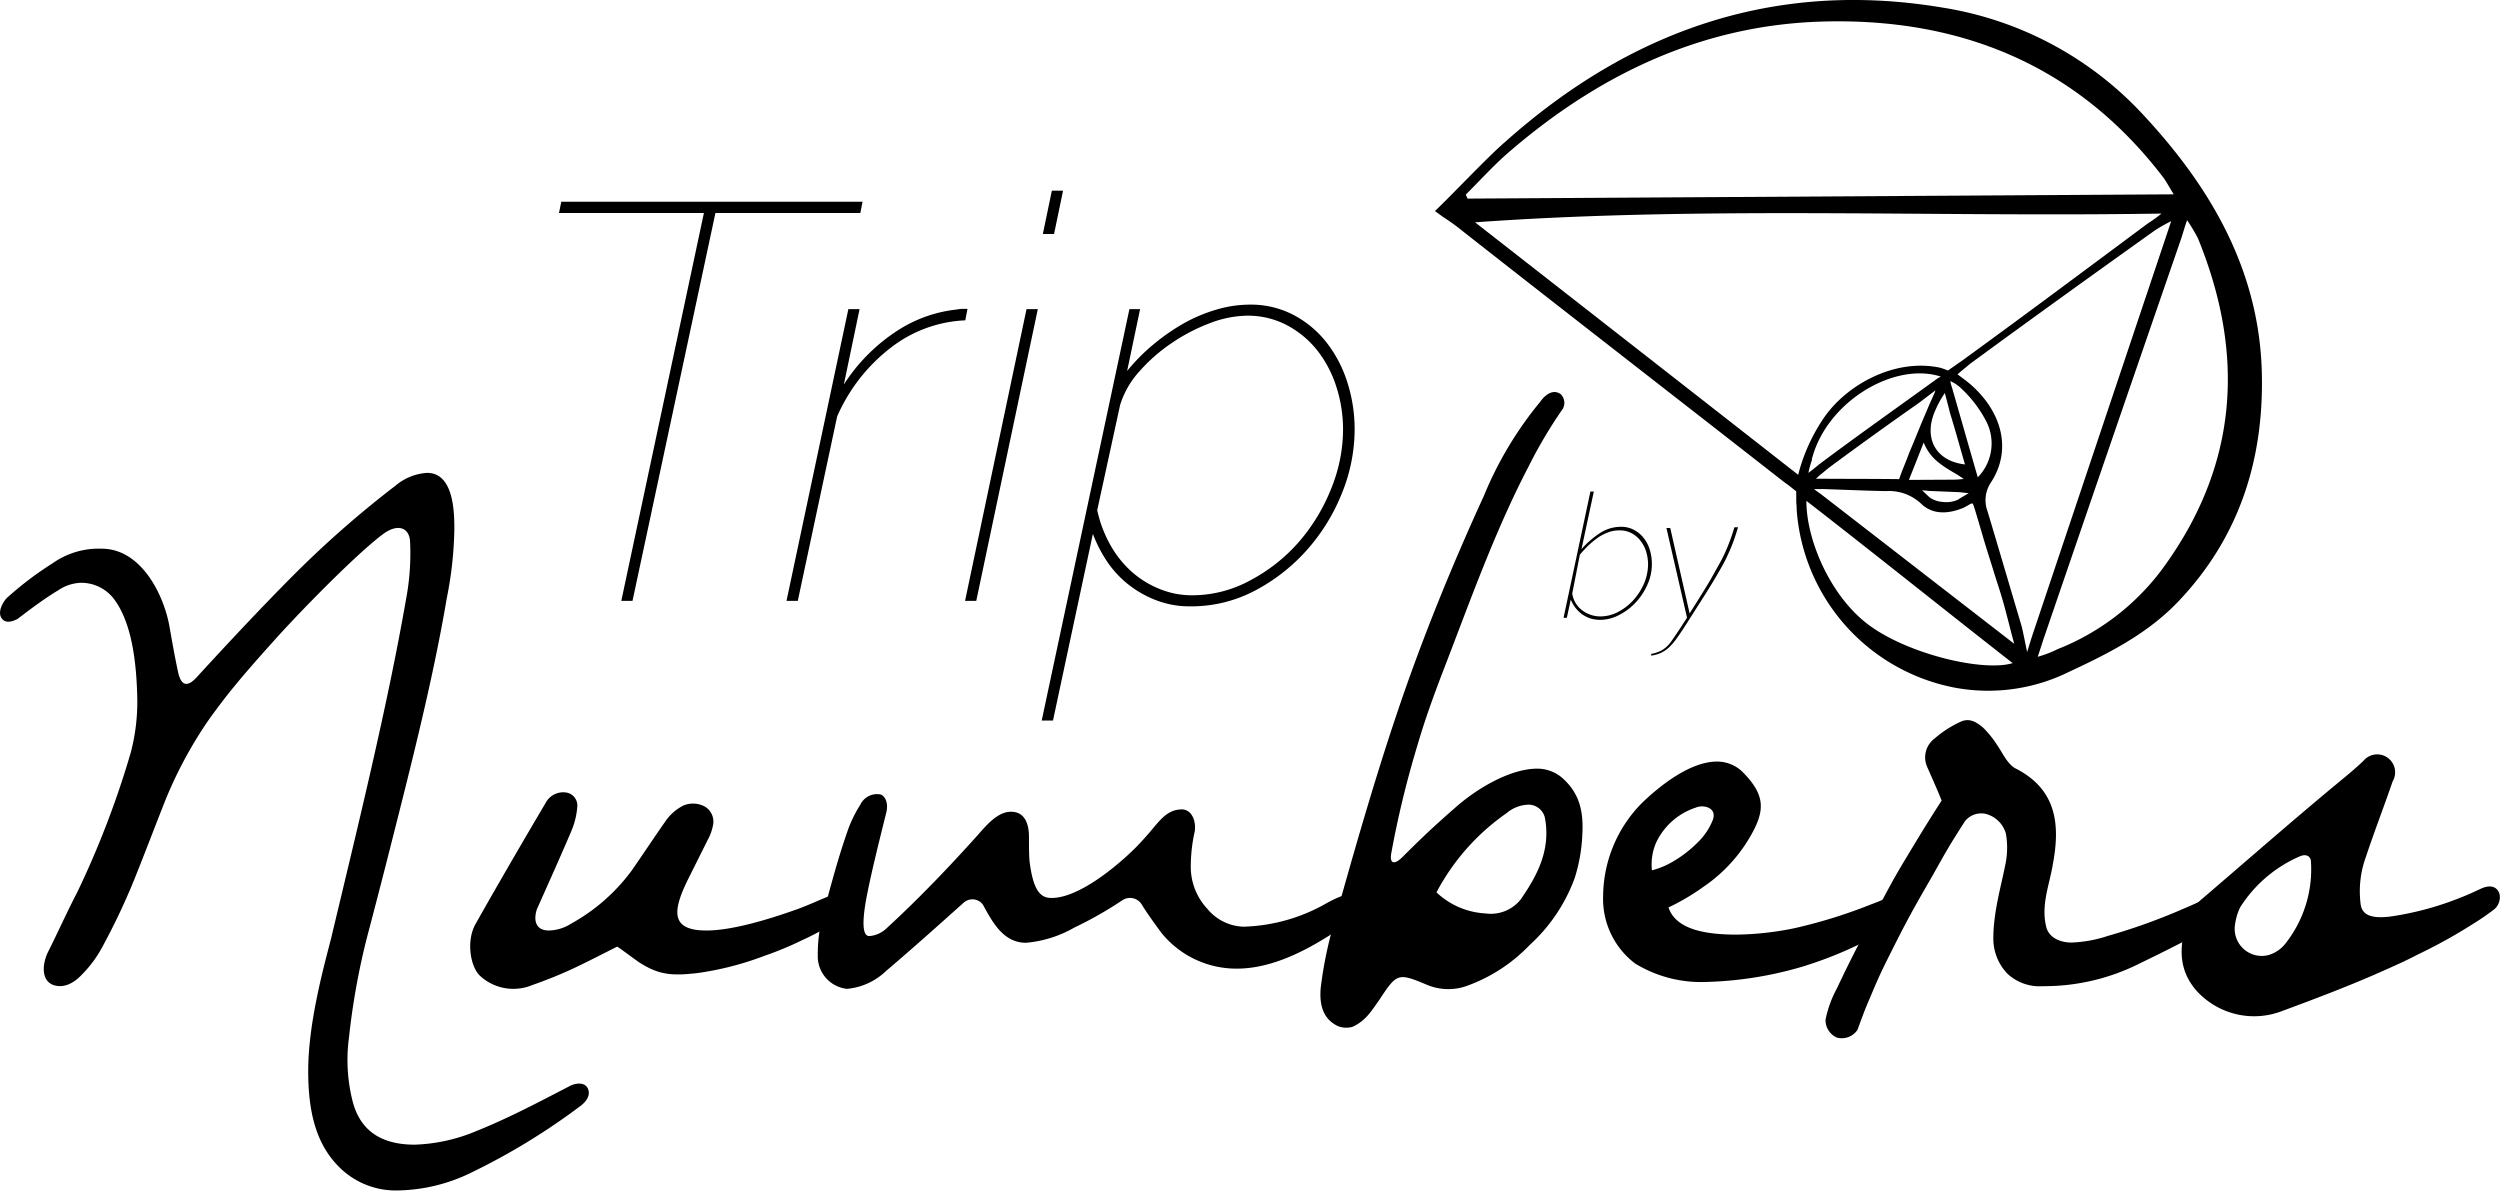 <svg xmlns="http://www.w3.org/2000/svg" viewBox="0 0 327.78 156.1"><title>Asset 9</title><g id="Layer_2" data-name="Layer 2"><g id="Layer_1-2" data-name="Layer 1"><path d="M188.14,27.67c2.34-2.22,6.82-7,9.13-9C213.7,4,232.69-2.7,254.72,1a45.51,45.51,0,0,1,26,13.75c8.92,9.49,15.46,20.44,15.83,34,.31,11.4-2.9,21.63-10.89,30.05-4,4.23-9.08,6.82-14.33,9.26a23.92,23.92,0,0,1-14.82,2.14,25.62,25.62,0,0,1-20.94-23.31c0-.49-.06-1-.06-1.12,0-.37,0-.37,0-.6l0-.7a.16.16,0,0,0-.07-.11c-.4-.29-.8-.66-1.45-1.1-14.07-11-28.17-21.92-42.21-32.95a28.34,28.34,0,0,0-2.6-1.88m3-2.93.23.54L285,25.48c-.68-1.11-1-1.73-1.41-2.27C272.29,8.45,256.9,2.29,238.84,2.83c-15.61.46-29.1,6.88-40.87,17C195.92,21.58,194.1,23.61,192.17,25.53Zm43.59,36.72a23.59,23.59,0,0,1,3.36-7.43c3-4.38,9.31-7.82,15.19-6.59a8.26,8.26,0,0,1,1.08.38l2-1.4c8.12-5.9,16.16-11.9,24.21-17.89A18.09,18.09,0,0,0,283.4,28c-29.92.49-60.19-1-90,1.15C207.35,40.05,221.78,51.31,235.76,62.25Zm31.4,23.89a14.35,14.35,0,0,0,2.61-1,31.49,31.49,0,0,0,13.66-10.42c10-13.55,11-28.13,4.73-43.46a24.9,24.9,0,0,0-1.41-2.36c-.24.59-.59,1.86-.78,2.41q-9,26.06-17.92,52.13C267.85,84,267.55,85,267.16,86.14ZM284.67,29a19.88,19.88,0,0,0-2.17,1.23C274.42,36,266.27,41.85,258.3,47.7c-.58.49-1.23,1-1.45,1.22,0,0-.18.13-.18.16s.93.68,1.61,1.25c4.12,3.54,5.58,8.54,2.79,12.87a4.17,4.17,0,0,0-.48,3.84c1.48,4.92,2.92,9.86,4.39,14.79.16.53.27,1.11.41,1.76.22,1.1.39,1.9.39,1.9s.13-.43.66-2.12ZM239,64.12l-1.12,0c-.1,0,.36.3.91.7l25.3,19.59c-.55-2-.4-1.55-.94-3.59-.77-3-1.18-4-1.75-5.89-.66-2.12-1-3.12-1.61-5.25-.48-1.61-.92-3.15-1.1-3.57a.16.16,0,0,0-.21-.09c-.24.07-.82.5-1.28.65-1.88.73-3.84.8-5.32-.63a6.11,6.11,0,0,0-4.58-1.65C244.58,64.34,241.81,64.21,239,64.12Zm-2.16,1.58c0,5.16,3.18,12.53,8.18,16.24,5.26,3.9,15.14,6.17,18.86,5C255.38,80.3,245.53,72.4,236.88,65.7ZM249,62.82c.44-1.3.84-2.12,1.3-3.4.79-1.85,1.48-3.64,2.31-5.54.47-1.16,1-2.22,1.15-2.69-.43.3-2,1.53-2.37,1.78Q245.64,57,240,61.17c-.38.28-.69.55-1.12.91a6.49,6.49,0,0,0-.78.69l1.07,0C242.49,62.79,245.81,62.78,249,62.82Zm-11.42-2.55A12.78,12.78,0,0,0,237.1,62s.67-.49,1.39-1.1C243.21,57.35,249,53.26,254,49.64c0,0,.4-.23.45-.29l-.49-.12C247.84,47.67,239.36,52.94,237.54,60.27Zm21.76,2.28a6.34,6.34,0,0,0,1-7.46,15.86,15.86,0,0,0-3.35-4.3,4.57,4.57,0,0,0-1.28-.82,5.24,5.24,0,0,0,.22.84C257,54.53,258.25,58.92,259.3,62.55Zm-1.71-1.66c-.68-2.36-1.31-4.63-2-6.88,0-.1-.64-2.48-.64-2.48a13.39,13.39,0,0,0-1.27,2.32C252.18,57.36,253.71,60.42,257.59,60.89Zm-1.58,2c.57,0,1.42-.09,1.42-.09s-.56-.4-1.18-.77a15.12,15.12,0,0,1-2.07-1.35,6.26,6.26,0,0,1-2-2.66c-.36.92-1.43,3.63-1.94,4.9Zm.76,2.55,1.31-.78-1.23-.13L253,64.37,252,64.28l1,.94a3.35,3.35,0,0,0,1.72.59A3.71,3.71,0,0,0,256.77,65.49Z"/><path d="M92.29,27.93h-19l.3-1.48h39.5l-.29,1.48h-19L82.93,78.78H81.46Z"/><path d="M111.23,40.53h1.47l-2.06,9.88a23.6,23.6,0,0,1,6.93-7,17.74,17.74,0,0,1,7.88-2.83,3.58,3.58,0,0,1,.7-.08h.7L126.56,42a17.09,17.09,0,0,0-9.69,3.53,22.93,22.93,0,0,0-7.11,9.07L104.6,78.78h-1.48Z"/><path d="M134.59,40.53h1.48L128,78.78h-1.47ZM137.91,25h1.47l-1.18,5.68h-1.47Z"/><path d="M148.08,40.53h1.4l-1.7,8.11a25,25,0,0,1,3.47-3.5,27.32,27.32,0,0,1,4-2.77,20.39,20.39,0,0,1,4.32-1.8,15.5,15.5,0,0,1,4.27-.63,12.08,12.08,0,0,1,5.79,1.37A13.49,13.49,0,0,1,174,45a16.67,16.67,0,0,1,2.69,5.24,20.25,20.25,0,0,1,.92,6,22.36,22.36,0,0,1-1.7,8.51,25.24,25.24,0,0,1-4.64,7.45,24.05,24.05,0,0,1-6.85,5.3,17.86,17.86,0,0,1-8.33,2,12.2,12.2,0,0,1-4.42-.77A13.84,13.84,0,0,1,148,76.68a13.46,13.46,0,0,1-2.81-3A17.89,17.89,0,0,1,143.29,70l-5.23,24.47h-1.48Zm8.25,37.52a15.91,15.91,0,0,0,7.67-2,22.17,22.17,0,0,0,6.3-5,24.25,24.25,0,0,0,4.24-7,20.66,20.66,0,0,0,1.55-7.7,18.29,18.29,0,0,0-.89-5.68,15.14,15.14,0,0,0-2.54-4.79,12.59,12.59,0,0,0-4-3.28,11,11,0,0,0-5.2-1.21,14.13,14.13,0,0,0-4.75.95,23.85,23.85,0,0,0-5,2.58,22.26,22.26,0,0,0-4.31,3.76,11.71,11.71,0,0,0-2.54,4.42l-3,13.79a16.18,16.18,0,0,0,1.62,4.38,13.64,13.64,0,0,0,2.69,3.5,12.45,12.45,0,0,0,3.65,2.36A11.25,11.25,0,0,0,156.33,78.05Z"/><path d="M53.24,78.55a32.11,32.11,0,0,0,.52-7.65c-.17-1.83-1.74-2.27-3.65-.79-3.22,2.44-9.74,9-13.74,13.39-2.34,2.61-4.69,5.22-6.86,8-.87,1.13-1.66,2.18-2.44,3.31a55.28,55.28,0,0,0-5.74,11c-1.3,3.3-2.52,6.52-3.82,9.74a87.31,87.31,0,0,1-4.09,8.6,15.63,15.63,0,0,1-2.7,3.65C9.59,129,8.29,129.58,7,129.15c-1.66-.61-1.48-2.87-.61-4.52,1.3-2.61,2.43-5.13,3.74-7.65a120.09,120.09,0,0,0,7-18.26,26,26,0,0,0,.87-7c-.09-5.13-.78-10.35-3.22-13.39a5.41,5.41,0,0,0-4.17-1.92,5.65,5.65,0,0,0-3,1C5.86,78.46,4,79.85,2.29,81.16c-.87.43-1.74.6-2.17-.27s.43-2.26,1-2.69A44,44,0,0,1,6.9,73.85a10.49,10.49,0,0,1,6.43-1.91c5.13,0,8.09,5.91,8.87,10.09.35,2,.7,4,1.13,6,.35,1.74,1.13,2.27,2.52.7,3.66-4,8.61-9.3,12.87-13.56A133.82,133.82,0,0,1,51.85,63.68,7.09,7.09,0,0,1,56,62c3.57,0,3.57,5.39,3.57,7.47a49.78,49.78,0,0,1-1,9C57.15,86.89,55,95.85,53,103.85c-1.57,6.26-3.22,12.78-4.87,19A93.3,93.3,0,0,0,45.76,136a22.07,22.07,0,0,0,.44,8.26c.87,3.56,3.3,5.82,8.17,5.82a22.71,22.71,0,0,0,8.17-1.82c3.92-1.57,7.92-3.66,12.09-5.83.78-.43,2-.61,2.43.26s-.17,1.74-1,2.35a86.55,86.55,0,0,1-14.08,8.61,22.69,22.69,0,0,1-9.74,2.43,10.48,10.48,0,0,1-7.57-2.87c-3.3-3.13-4.26-7.56-4.26-12.78,0-6.17,1.92-13.21,3-17.39C46.89,108.46,50.81,92.54,53.24,78.55Z"/><path d="M108.7,117.5c1-.44,1.92-.26,2.27.69a2.05,2.05,0,0,1-.7,2.09,15,15,0,0,1-2.61,1.74c-.78.43-1.65.87-2.43,1.22a44.08,44.08,0,0,1-5,2.08,40.33,40.33,0,0,1-8.78,2.26c-3.13.35-5,.35-7.74-1.47-1-.7-1.65-1.22-2.78-2-1.74.87-3.56,1.82-5.39,2.69s-3.74,1.65-5.74,2.35A6.45,6.45,0,0,1,63,128c-1.3-1.13-1.91-4.52-.69-6.78,2.69-4.79,6.43-11.22,9.21-15.91a2.6,2.6,0,0,1,2.78-1.39,1.73,1.73,0,0,1,1.4,1.73,10.17,10.17,0,0,1-.79,3.31c-1.21,2.87-3.13,7.13-4.52,10.26-.43,1.3-.26,2.78,1.57,2.78a5.61,5.61,0,0,0,2.87-.87,24.7,24.7,0,0,0,8-7c1.39-2,3-4.43,4.34-6.34a6.36,6.36,0,0,1,2.44-2.18,3.25,3.25,0,0,1,2.87.18,2.3,2.3,0,0,1,1,2.43,6.54,6.54,0,0,1-.7,1.92l-2.6,5.21C88.1,119.58,88,122,92.62,122c3.39,0,8.17-1.48,11.39-2.61C105.75,118.8,107.14,118.11,108.7,117.5Z"/><path d="M162.17,127a12.64,12.64,0,0,1-9.82-4.6c-.79-1.05-1.92-2.61-2.61-3.74a1.81,1.81,0,0,0-2.61-.61,50.34,50.34,0,0,1-6.26,3.56,15.41,15.41,0,0,1-6.35,2c-3,0-4.43-2.78-5.65-5a1.71,1.71,0,0,0-2.52-.26c-3.3,2.95-6.69,6-10.17,8.95a8.48,8.48,0,0,1-5.13,2.35,4.29,4.29,0,0,1-3.83-4.35,20.47,20.47,0,0,1,.61-5.13c1-3.65,1.91-7.21,3.22-11a16.6,16.6,0,0,1,1.74-3.65,2.43,2.43,0,0,1,2.43-1.39c.7,0,1.31,1,1,2.34-.78,3.13-1.83,7.31-2.44,10.35-.69,3.3-.87,5.91.18,5.91a3.66,3.66,0,0,0,2.26-1c4.17-3.83,8.17-8,11.91-12.17,1.3-1.48,2.7-3.13,4.43-3.13s2.35,1.47,2.35,3.3c0,1.13,0,2.52.09,3.3.43,3.31,1.22,4.7,2.78,4.7,3.57.09,8.69-4.17,11.13-6.61.69-.7,1.22-1.3,1.83-2,1.39-1.65,2.34-3,4.26-3,1.39.08,1.82,1.73,1.65,2.86a21,21,0,0,0-.52,4.35,8.06,8.06,0,0,0,2.17,5.83A6.4,6.4,0,0,0,163,121.5a23.12,23.12,0,0,0,10.79-3,16.14,16.14,0,0,1,2.08-1c1.05-.43,1.92-.17,2.26.78a2,2,0,0,1-.69,2.09c-.52.43-1,.87-1.65,1.3C171.82,124.37,167,127,162.17,127Z"/><path d="M192.16,129.32a7.24,7.24,0,0,1-5-.17c-3.91-1.65-4-1.57-6.35,2-1,1.39-1.74,2.69-3.48,3.48a3,3,0,0,1-1.91-.09c-2.09-1-2.43-3-2.26-5a52.53,52.53,0,0,1,1.48-7.57c2.69-9.65,5.48-19.47,8.69-28.95s7-18.78,11.22-28a48,48,0,0,1,7.39-12.34c.61-.87,1.65-1.74,2.69-1a1.6,1.6,0,0,1,.09,2.18,62.45,62.45,0,0,0-4.35,7.39C195.9,69.85,192.68,79,189.2,88c-1.3,3.39-2.43,6.52-3.39,9.83a127.41,127.41,0,0,0-3.39,14c-.26,1.39.35,1.65,1.48.52,2.44-2.44,4.09-4,6.78-6.35,3-2.69,7.39-5.22,10.87-5.22a5,5,0,0,1,3.39,1.31c2.18,2,2.7,4.35,2.52,7.39a21.79,21.79,0,0,1-1,5.65,22.16,22.16,0,0,1-5.91,8.78A21.4,21.4,0,0,1,192.16,129.32Zm2.61-9.56a5,5,0,0,0,4.61-1.83c2.17-3.13,3.91-6.43,3.21-10.52a2.22,2.22,0,0,0-2.08-1.91,4.64,4.64,0,0,0-3,1.13A29.26,29.26,0,0,0,188.34,117,10.11,10.11,0,0,0,194.77,119.76Z"/><path d="M225.11,99.85a4.79,4.79,0,0,1,3.3,1.3c3,3,3.05,5,1.22,8.26a20.14,20.14,0,0,1-6.17,6.78,30.76,30.76,0,0,1-4.7,2.79c1,3,5.13,3.56,9,3.56a39.88,39.88,0,0,0,7.65-.87,66.82,66.82,0,0,0,10-3.13,20.62,20.62,0,0,0,2.34-1c1-.44,1.92-.26,2.26.69a2,2,0,0,1-.69,2.09,14.88,14.88,0,0,1-2.87,2.09,51.52,51.52,0,0,1-10.17,4.34,49,49,0,0,1-12.7,2,16.57,16.57,0,0,1-9.21-2.43,10.63,10.63,0,0,1-4.18-8.87,17.51,17.51,0,0,1,5-12.08C217.46,103.15,221.54,99.85,225.11,99.85Zm-8,10.69a7.17,7.17,0,0,0-.52,3.57,10.41,10.41,0,0,0,2.87-1.22,15.42,15.42,0,0,0,3.13-2.44,8.32,8.32,0,0,0,2-3c.52-1.56-1.22-2-2.26-1.56A8.74,8.74,0,0,0,217.11,110.54Z"/><path d="M252.67,100.54a3.09,3.09,0,0,1,1-3.73,14.09,14.09,0,0,1,3.39-2.18c1.13-.52,2,0,2.87.7a12.76,12.76,0,0,1,1.91,2.34c.7,1,1.39,2.61,2.52,3.13,5.39,2.79,5.74,7.48,4.79,12.53-.44,2.69-1.57,5.3-.87,8.17.34,1.48,1.91,2.08,3.3,2.08a17,17,0,0,0,4.78-.87,78.41,78.41,0,0,0,9.91-3.56c1.66-.7,2.7-1.22,3.74-1.65s1.92-.26,2.26.69a2,2,0,0,1-.69,2.09A15,15,0,0,1,289,122c-3,1.65-5.74,3-8.87,4.52a27.79,27.79,0,0,1-12.26,2.78,6.19,6.19,0,0,1-4.69-1.65,6.67,6.67,0,0,1-1.83-4.61c0-3.39,1-6.78,1.57-9.65a10.74,10.74,0,0,0,.08-4.08,3.7,3.7,0,0,0-2.69-2.61,2.72,2.72,0,0,0-2.7,1c-2,3.13-2.35,3.74-4.17,7-2.61,4.52-3.39,5.91-5.65,10.43-1.31,2.61-1.57,3.22-2.78,6.09-.53,1.21-1,2.52-1.48,3.82a2.48,2.48,0,0,1-2.7,1,2.51,2.51,0,0,1-1.48-2.34,14.58,14.58,0,0,1,1.48-4.09c2.18-4.61,3.48-7,5.65-11,1.66-3.13,2.26-4.18,3.83-6.78s2.26-3.74,4.26-6.87C254.06,103.67,253.36,102.11,252.67,100.54Z"/><path d="M317,125.15c-1.91,1-3.82,1.82-6,2.78-3.82,1.65-7.74,3.13-11.74,4.61a10.19,10.19,0,0,1-11.39-2.78c-2.26-2.7-2.08-5.57-1.3-8.52a6.59,6.59,0,0,1,2.26-3.48c6.09-5.22,11.74-10.17,17.56-15,1.22-1,2.35-1.92,3.48-3a2.35,2.35,0,0,1,3.83,2.7c-1.13,3.3-2.35,6.43-3.48,9.82a13.23,13.23,0,0,0-.7,6.35c.27,1.65,2,1.74,3.74,1.56a40,40,0,0,0,9.39-2.52c1.13-.43,2-.87,2.78-1.22,1.05-.43,1.92-.26,2.27.7a2.06,2.06,0,0,1-.7,2.09,31.89,31.89,0,0,1-2.78,1.91A68.63,68.63,0,0,1,317,125.15Zm-17.39-1.39a15.73,15.73,0,0,0,3.39-10.7c0-.86-.69-1.13-1.47-.78a17.43,17.43,0,0,0-7.83,6.7,7.62,7.62,0,0,0-.7,2.6,3.55,3.55,0,0,0,4.35,3.66A4.38,4.38,0,0,0,299.61,123.76Z"/><path d="M209.83,81.27a4.34,4.34,0,0,1-1.38-.21,4.21,4.21,0,0,1-1.11-.59,4.56,4.56,0,0,1-.84-.86,4.78,4.78,0,0,1-.55-1L205.43,81H205l3.52-16.55h.45L207.35,72a11.78,11.78,0,0,1,2.43-2.11,5,5,0,0,1,2.72-.82,3.53,3.53,0,0,1,1.8.44,3.88,3.88,0,0,1,1.27,1.11,4.58,4.58,0,0,1,.76,1.55,6.24,6.24,0,0,1,.25,1.76,6.53,6.53,0,0,1-.59,2.74A8.26,8.26,0,0,1,214.45,79a7.74,7.74,0,0,1-2.16,1.63A5.39,5.39,0,0,1,209.83,81.27Zm0-.45a5,5,0,0,0,2.33-.59,7.23,7.23,0,0,0,2-1.55,8.1,8.1,0,0,0,1.4-2.19,6.53,6.53,0,0,0,.52-2.52,5.67,5.67,0,0,0-.25-1.64,4.44,4.44,0,0,0-.73-1.42,3.65,3.65,0,0,0-1.18-1,3.36,3.36,0,0,0-1.61-.37,4.07,4.07,0,0,0-1.47.26,5.91,5.91,0,0,0-1.34.7,10.47,10.47,0,0,0-1.22,1c-.4.39-.77.79-1.14,1.22l-1,5.1A3.34,3.34,0,0,0,207.42,80,3.94,3.94,0,0,0,209.87,80.82Z"/><path d="M216.47,85.74a5.39,5.39,0,0,0,1.17-.36,3.48,3.48,0,0,0,.89-.6,5.65,5.65,0,0,0,.81-1c.26-.37.57-.83.92-1.36l.93-1.43-2.7-11.76h.5l2.54,11.2,1.31-2.09c.71-1.13,1.31-2.11,1.8-3s.91-1.59,1.25-2.28a19.8,19.8,0,0,0,.86-2c.24-.61.45-1.25.65-1.93h.48c-.22.72-.43,1.4-.66,2s-.52,1.28-.86,2-.78,1.47-1.28,2.33-1.14,1.9-1.9,3.09l-1.86,2.92c-.54.85-1,1.55-1.39,2.1a8.89,8.89,0,0,1-1.11,1.32,4.19,4.19,0,0,1-1.07.72,4.65,4.65,0,0,1-1.24.35Z"/></g></g></svg>